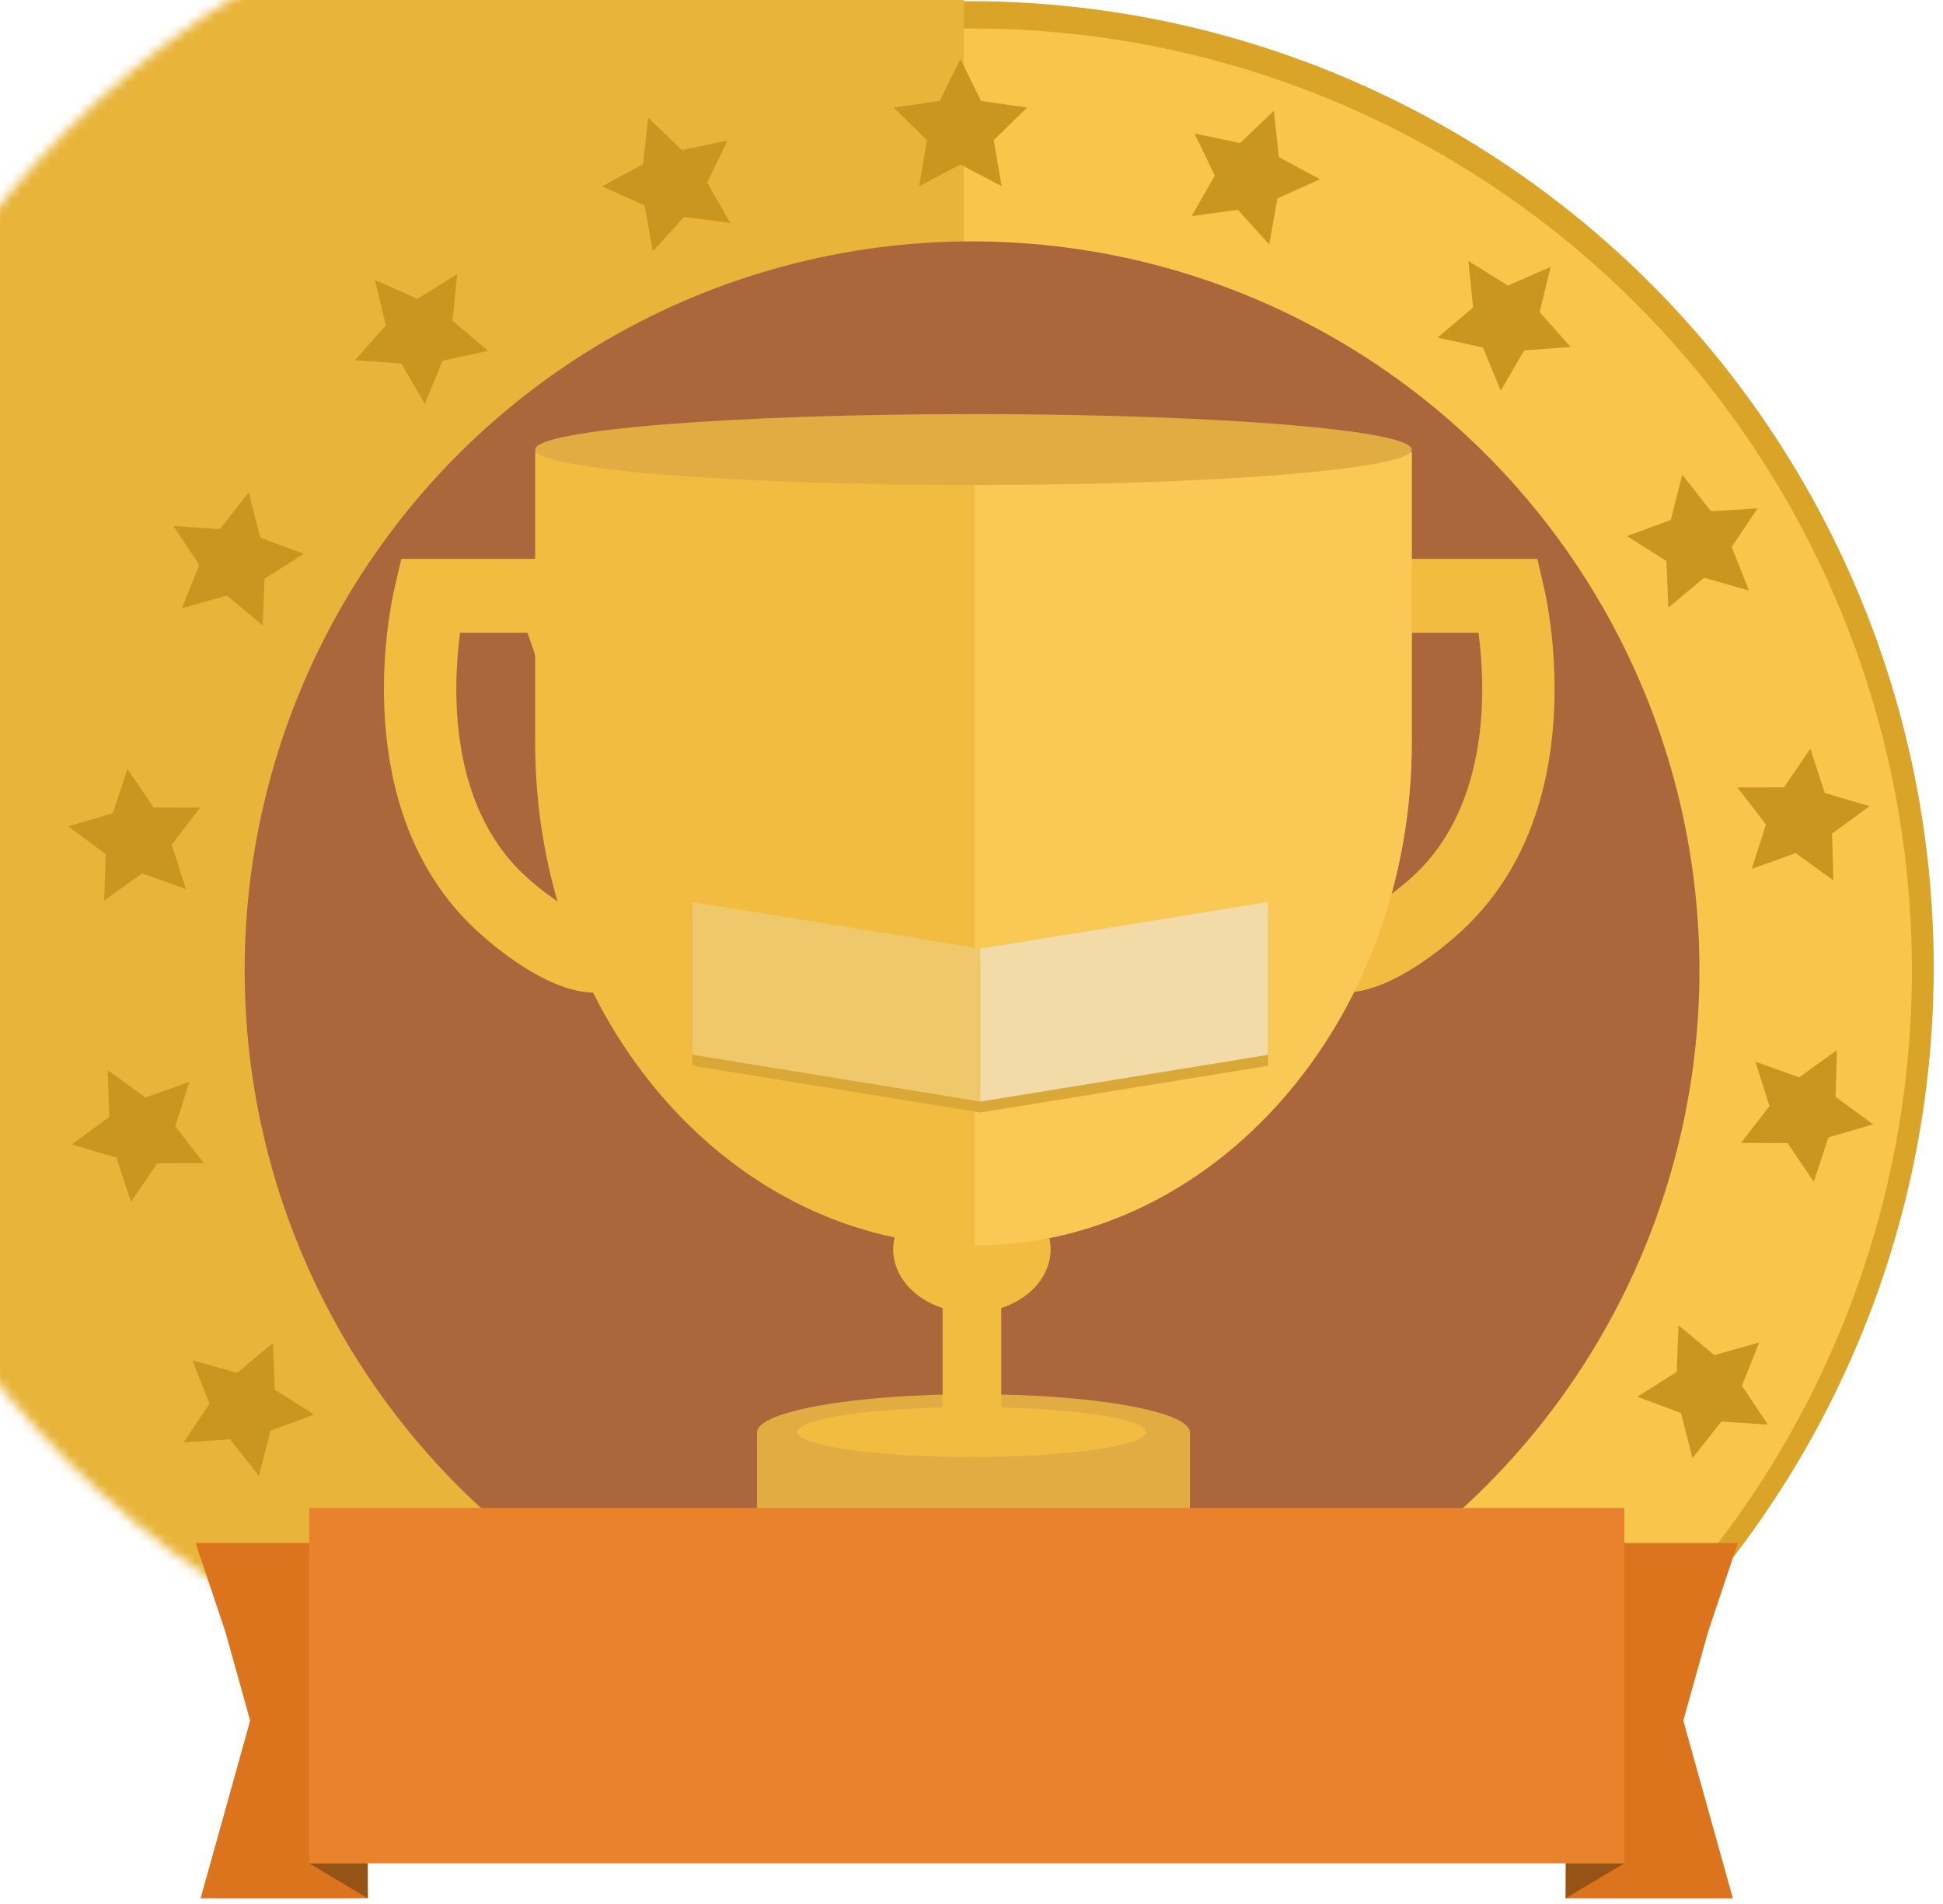 <?xml version="1.0" encoding="UTF-8" standalone="no"?>
<svg width="201px" height="197px" viewBox="0 0 201 197" version="1.1" xmlns="http://www.w3.org/2000/svg" xmlns:xlink="http://www.w3.org/1999/xlink">
    <!-- Generator: Sketch 39.1 (31720) - http://www.bohemiancoding.com/sketch -->
    <title>A_award</title>
    <desc>Created with Sketch.</desc>
    <defs>
        <rect id="path-1" x="0" y="0" width="216.441" height="199.947"></rect>
        <ellipse id="path-3" cx="99.766" cy="99.973" rx="99.766" ry="99.973"></ellipse>
        <ellipse id="path-5" cx="100.047" cy="100.256" rx="97.229" ry="97.432"></ellipse>
        <path d="M0.177,0.54 L0.177,30.592 C0.177,59.335 20.478,82.638 45.521,82.638 C70.56,82.638 90.858,59.335 90.858,30.592 L90.858,0.54 L0.177,0.54 Z" id="path-7"></path>
        <path d="M45.655,82.638 C70.633,82.554 90.858,59.283 90.858,30.592 L90.858,0.54 L45.655,0.54 L45.655,82.638 Z" id="path-9"></path>
    </defs>
    <g id="mobile" stroke="none" stroke-width="1" fill="none" fill-rule="evenodd">
        <g id="m_winA" transform="translate(-56, -94)">
            <g id="bigcup" transform="translate(52, 80)">
                <g id="A_award">
                    <g id="Group-4">
                        <mask id="mask-2" fill="white">
                            <use xlink:href="#path-1"></use>
                        </mask>
                        <g id="Mask"></g>
                        <g mask="url(#mask-2)">
                            <g transform="translate(4.509, 14.121)">
                                <g id="Rectangle-3" stroke-width="1" fill="none">
                                    <mask id="mask-4" fill="white">
                                        <use xlink:href="#path-3"></use>
                                    </mask>
                                    <use id="Mask" fill="#D9A428" xlink:href="#path-3"></use>
                                    <mask id="mask-6" fill="white">
                                        <use xlink:href="#path-5"></use>
                                    </mask>
                                    <use id="Mask" fill="#F9C54B" xlink:href="#path-5"></use>
                                    <rect fill="#E8B439" mask="url(#mask-6)" x="-24.8" y="-18.074" width="124.002" height="258.688"></rect>
                                </g>
                                <ellipse id="Oval" fill="#AC663B" cx="100.047" cy="100.256" rx="75.247" ry="75.404"></ellipse>
                                <g id="Page-1" stroke-width="1" fill="none" transform="translate(6.2, 5.648)">
                                    <polygon id="Fill-1" fill="#C9971F" points="92.641 0.339 90.509 4.67 85.739 5.361 89.189 8.73 88.373 13.487 92.641 11.244 96.907 13.487 96.091 8.73 99.541 5.361 94.772 4.67"></polygon>
                                    <polygon id="Fill-2" fill="#C9971F" points="60.344 6.42 63.827 9.755 68.544 8.775 66.451 13.122 68.842 17.312 64.065 16.663 60.824 20.236 59.968 15.486 55.575 13.503 59.817 11.215"></polygon>
                                    <polygon id="Fill-3" fill="#C9971F" points="32.072 23.199 36.482 25.142 40.582 22.602 40.099 27.404 43.774 30.524 39.066 31.55 37.241 36.018 34.812 31.848 30.008 31.491 33.214 27.887"></polygon>
                                    <polygon id="Fill-4" fill="#C9971F" points="11.233 48.656 16.037 48.969 19.024 45.179 20.211 49.857 24.729 51.528 20.655 54.107 20.464 58.931 16.761 55.844 12.122 57.154 13.907 52.667"></polygon>
                                    <polygon id="Fill-5" fill="#C9971F" points="4.961 78.366 0.338 79.717 4.223 82.571 4.077 87.397 7.99 84.578 12.522 86.208 11.056 81.612 14 77.793 9.184 77.769 6.474 73.78"></polygon>
                                    <polygon id="Fill-6" fill="#C9971F" points="4.591 109.785 0.706 112.637 5.331 113.992 6.842 118.576 9.556 114.584 14.37 114.565 11.424 110.746 12.888 106.148 8.352 107.776 4.444 104.957"></polygon>
                                    <polygon id="Fill-7" fill="#C9971F" points="12.288 143.447 14.965 139.437 13.182 134.95 17.816 136.26 21.521 133.176 21.715 137.999 25.787 140.576 21.268 142.246 20.081 146.925 17.097 143.135"></polygon>
                                    <polygon id="Fill-8" fill="#C9971F" points="33.691 168.433 34.835 163.744 31.631 160.141 36.431 159.783 38.862 155.614 40.69 160.082 45.395 161.108 41.72 164.225 42.2 169.027 38.103 166.49"></polygon>
                                    <polygon id="Fill-9" fill="#C9971F" points="62.332 184.576 61.807 179.778 57.565 177.49 61.956 175.507 62.814 170.757 66.056 174.33 70.83 173.681 68.439 177.869 70.532 182.218 65.817 181.238"></polygon>
                                    <polygon id="Fill-10" fill="#C9971F" points="91.307 181.535 87.857 184.904 92.626 185.603 94.754 189.928 96.892 185.598 101.659 184.904 98.207 181.535 99.022 176.783 94.759 179.026 90.491 176.778"></polygon>
                                    <polygon id="Fill-11" fill="#C9971F" points="127.052 183.849 123.574 180.514 118.854 181.492 120.947 177.145 118.556 172.952 123.333 173.604 126.574 170.033 127.428 174.781 131.823 176.764 127.582 179.05"></polygon>
                                    <polygon id="Fill-12" fill="#C9971F" points="155.324 167.07 150.919 165.127 146.817 167.665 147.299 162.863 143.622 159.74 148.332 158.717 150.158 154.251 152.584 158.421 157.388 158.776 154.184 162.379"></polygon>
                                    <polygon id="Fill-13" fill="#C9971F" points="176.165 141.615 171.363 141.298 168.374 145.088 167.187 140.409 162.667 138.737 166.743 136.159 166.934 131.339 170.637 134.425 175.274 133.115 173.491 137.597"></polygon>
                                    <polygon id="Fill-14" fill="#C9971F" points="179.411 105.691 174.876 104.059 176.34 108.659 173.393 112.476 178.21 112.497 180.924 116.486 182.44 111.902 187.06 110.552 183.175 107.693 183.319 102.87"></polygon>
                                    <polygon id="Fill-15" fill="#C9971F" points="177.847 75.684 173.028 75.703 175.974 79.522 174.508 84.12 179.043 82.488 182.954 85.309 182.812 80.479 186.692 77.632 182.067 76.274 180.559 71.69"></polygon>
                                    <polygon id="Fill-16" fill="#C9971F" points="175.108 46.819 172.433 50.828 174.216 55.317 169.58 54.007 165.877 57.096 165.683 52.273 161.609 49.693 166.132 48.023 167.317 43.342 170.301 47.132"></polygon>
                                    <polygon id="Fill-17" fill="#C9971F" points="153.705 21.837 152.563 26.522 155.767 30.126 150.965 30.483 148.537 34.657 146.709 30.187 142.001 29.161 145.68 26.042 145.196 21.237 149.293 23.774"></polygon>
                                    <polygon id="Fill-18" fill="#C9971F" points="125.066 5.696 125.591 10.488 129.833 12.777 125.44 14.76 124.586 19.514 121.342 15.939 116.566 16.588 118.961 12.398 116.864 8.046 121.579 9.029"></polygon>
                                </g>
                            </g>
                        </g>
                    </g>
                    <g id="cup" transform="translate(43.401, 56.482)">
                        <g id="Group-17" transform="translate(0, 0.353)">
                            <polygon id="Fill-5" fill="#E1AD43" points="38.904 120.334 83.7 120.334 83.7 105.366 38.904 105.366"></polygon>
                            <path d="M83.701,105.366 C83.701,107.557 73.672,109.332 61.303,109.332 C48.933,109.332 38.905,107.557 38.905,105.366 C38.905,103.175 48.933,101.402 61.303,101.402 C73.672,101.402 83.701,103.175 83.701,105.366" id="Fill-8" fill="#E1AD43"></path>
                            <path d="M83.701,120.333 C83.701,122.525 73.672,124.3 61.303,124.3 C48.933,124.3 38.905,122.525 38.905,120.333 C38.905,118.142 48.933,116.367 61.303,116.367 C73.672,116.367 83.701,118.142 83.701,120.333" id="Fill-9" fill="#E1AD43"></path>
                            <path d="M69.282,86.422 C69.282,90.033 65.638,92.956 61.142,92.956 C56.643,92.956 52.998,90.033 52.998,86.422 C52.998,82.814 56.643,79.889 61.142,79.889 C65.638,79.889 69.282,82.814 69.282,86.422" id="Fill-10" fill="#F1BC40"></path>
                            <polygon id="Fill-11" fill="#F1BC40" points="58.111 103.942 64.175 103.942 64.175 90.016 58.111 90.016"></polygon>
                            <path d="M8.194,22.631 C7.454,28.19 6.942,40.287 14.816,47.669 C17.25,49.94 20.294,51.89 21.789,52.177 C22.235,50.746 22.851,44.705 15.17,22.631 L8.194,22.631 Z M22.129,59.863 L22.128,59.863 C17.175,59.862 11.418,54.851 9.773,53.315 C-3.468,40.904 0.891,20.234 1.432,17.918 L2.118,14.982 L20.41,14.982 L21.307,17.495 C29.038,39.16 32.756,54.486 25.765,58.857 C24.694,59.525 23.472,59.863 22.129,59.863 L22.129,59.863 Z" id="Fill-13" fill="#F1BC40"></path>
                            <path d="M106.574,22.631 C98.892,44.711 99.51,50.749 99.956,52.178 C101.57,51.875 104.799,49.667 106.926,47.67 C114.782,40.305 114.283,28.197 113.548,22.631 L106.574,22.631 Z M99.616,59.863 C98.272,59.863 97.05,59.525 95.983,58.859 C88.99,54.486 92.706,39.161 100.438,17.495 L101.334,14.982 L119.634,14.982 L120.316,17.924 C120.854,20.242 125.184,40.931 111.978,53.309 C110.341,54.846 104.607,59.863 99.616,59.863 L99.616,59.863 Z" id="Fill-12" fill="#F1BC40"></path>
                            <g id="Rectangle-5" transform="translate(15.782, 3.389)">
                                <mask id="mask-8" fill="white">
                                    <use xlink:href="#path-7"></use>
                                </mask>
                                <use id="Mask" fill="#F1BC40" xlink:href="#path-7"></use>
                                <mask id="mask-10" fill="white">
                                    <use xlink:href="#path-9"></use>
                                </mask>
                                <use id="Combined-Shape" fill="#FAC854" xlink:href="#path-9"></use>
                            </g>
                            <path d="M106.64,3.672 C106.64,5.699 86.343,7.341 61.302,7.341 C36.259,7.341 15.96,5.699 15.96,3.672 C15.96,1.648 36.259,0.006 61.302,0.006 C86.343,0.006 106.64,1.648 106.64,3.672" id="Fill-15" fill="#E1AD43"></path>
                            <path d="M79.169,105.318 C79.169,106.745 71.095,107.902 61.136,107.902 C51.178,107.902 43.105,106.745 43.105,105.318 C43.105,103.891 51.178,102.734 61.136,102.734 C71.095,102.734 79.169,103.891 79.169,105.318" id="Fill-16" fill="#F1BC40"></path>
                        </g>
                    </g>
                    <g id="tittle" transform="translate(24.237, 106.011)">
                        <g id="bg" transform="translate(0, 64)">
                            <polygon id="Fill-1" fill="#DB741D" points="142.245 3.618 141.727 40.377 159.023 40.377 156.462 31.188 153.901 21.998 156.462 12.808 159.541 3.618"></polygon>
                            <polygon id="Fill-2" fill="#955415" points="141.727 36.759 141.727 40.377 147.796 36.759"></polygon>
                            <polygon id="Fill-3" fill="#DB741D" points="0 3.618 3.079 12.808 5.64 21.998 3.079 31.188 0.518 40.377 17.814 40.377 17.296 3.618"></polygon>
                            <polygon id="Fill-4" fill="#955415" points="11.745 36.759 17.814 40.377 17.814 36.759"></polygon>
                            <polygon id="Fill-5" fill="#E9822C" points="11.745 36.759 147.796 36.759 147.796 0 11.745 0"></polygon>
                        </g>
                        <g id="Group-5" transform="translate(51.292, 0.74)">
                            <path d="M29.869,22.337 L0.095,17.5 L0.095,1.685 L29.869,6.522 L29.869,22.337 Z M29.873,22.347 L59.648,17.509 L59.648,1.694 L29.873,6.532 L29.873,22.347 Z" id="Combined-Shape" fill="#D9A836"></path>
                            <polygon id="Rectangle" fill="#F0C86C" points="29.869 21.207 0.095 16.37 0.095 0.555 29.869 5.392"></polygon>
                            <polygon id="Rectangle" fill="#F2DBA7" transform="translate(44.76, 10.891) scale(-1, 1) translate(-44.76, -10.891) " points="59.648 21.217 29.873 16.38 29.873 0.565 59.648 5.402"></polygon>
                        </g>
                    </g>
                </g>
            </g>
        </g>
    </g>
</svg>